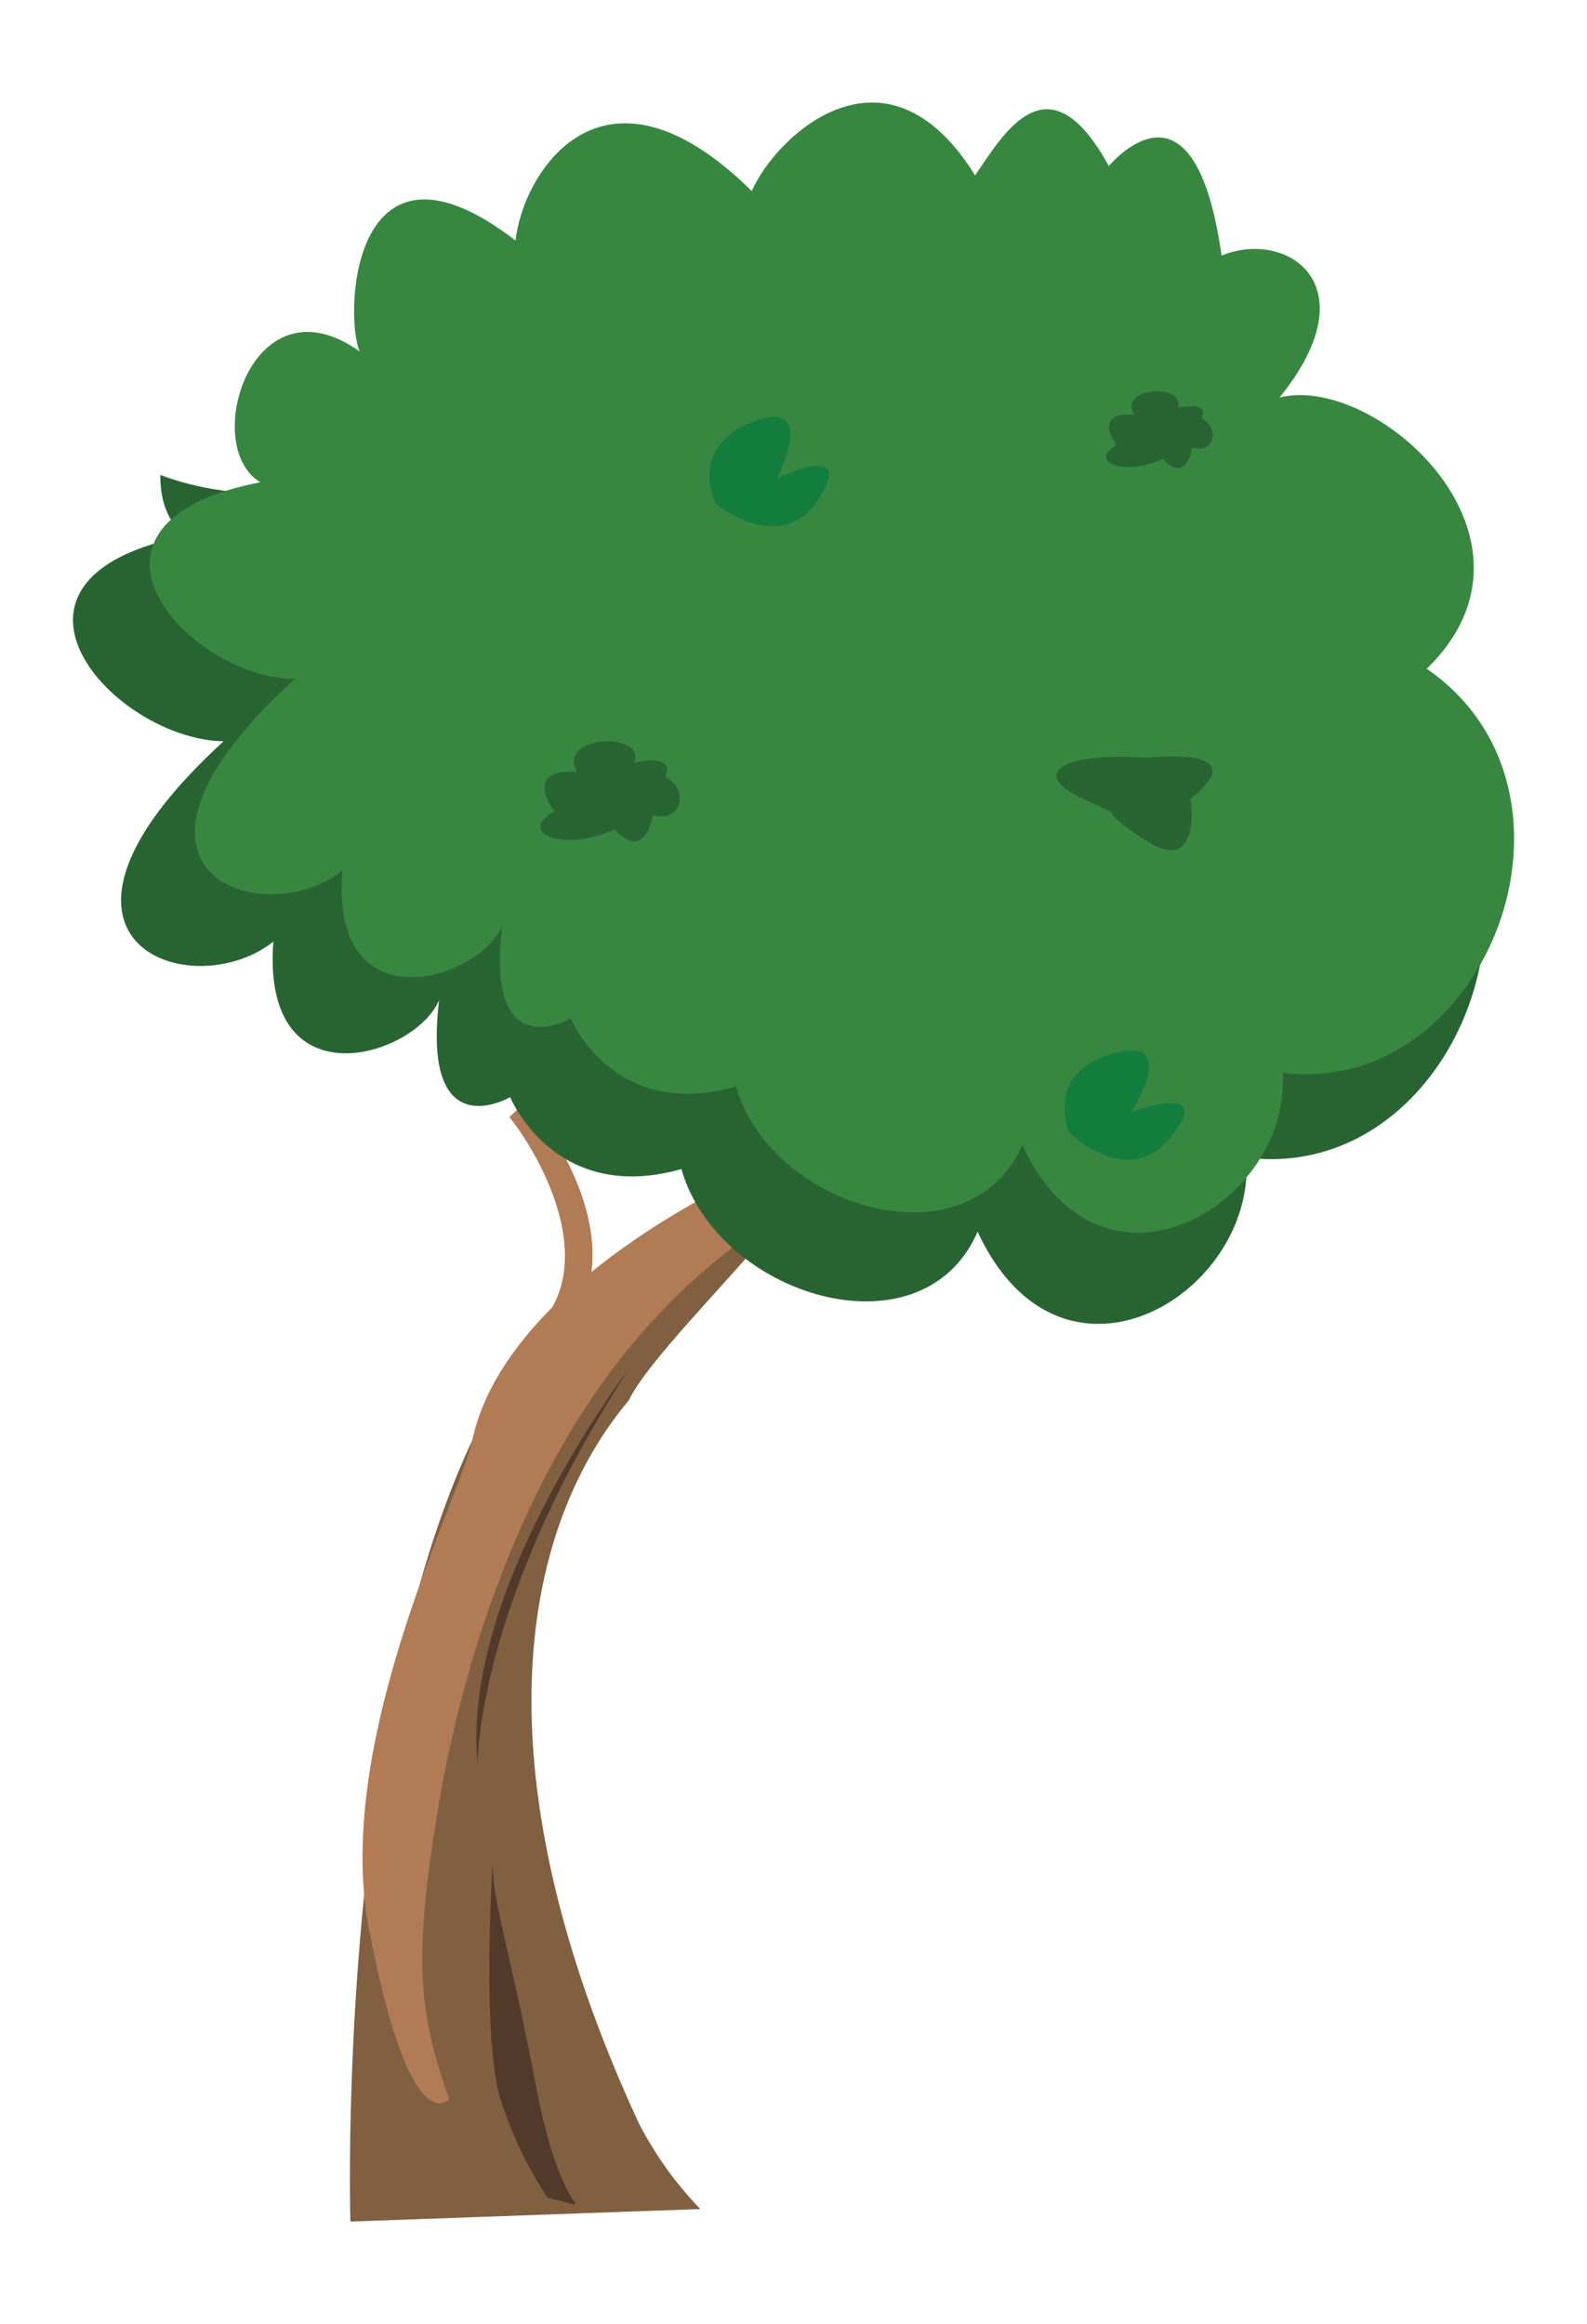 <svg id="f3e54157-5bc4-4b63-8f04-ecaa84c4192c" data-name="Layer 1" xmlns="http://www.w3.org/2000/svg" width="126.67" height="185.51" viewBox="0 0 126.67 185.51">
  <defs>
    <style>
      .b2f4a9d7-49e0-4aaa-875b-4b713cd690eb {
        fill: #806041;
      }

      .b37d17ff-8c36-4c10-9681-a48badf24314 {
        fill: #b17b56;
      }

      .fd271786-81be-4804-aa2e-7fee65f3179c {
        fill: #513a29;
      }

      .e6ce390b-178b-46f8-9c94-cfdbe8f189a4 {
        fill: #286432;
      }

      .bb7e5457-d122-4241-8293-5681bb8b1943 {
        fill: #378741;
      }

      .fbbf9fa8-e087-4b8b-985d-26884a68dd15 {
        fill: #137d3e;
      }
    </style>
  </defs>
  <g>
    <g>
      <g>
        <path class="b2f4a9d7-49e0-4aaa-875b-4b713cd690eb" d="M51,169.49c-12.44-26.86-10.14-46.56-.81-57.72,1.73-3.66,11-12.47,13.39-16.39.7-1.17-13.38,6-13.61,4.71l-3,2.35c-20.79,16.28-19,74.88-19,74.88l27.93-1A28.85,28.85,0,0,1,51,169.49Z"/>
        <path class="b37d17ff-8c36-4c10-9681-a48badf24314" d="M42.12,87.79l-1.46,1.37c2.51,3.15,7.69,12.27,1.53,17.44,4.6-1.85,4.35-2.75,4.35-2.75S50,98,42.12,87.79Z"/>
        <path class="b37d17ff-8c36-4c10-9681-a48badf24314" d="M73.79,91.76a48,48,0,0,0-21.64,13.61C42.06,116.22,37,132.22,35,144.19s-1.65,16.28.85,23.35c0,0-3.09,3.73-6.4-13.57-2.88-15,7.27-34.38,8.26-39.06,1.67-7.91,10.82-17,29.11-24.35,16-5,17.52-4.47,17.52-4.47Z"/>
        <path class="fd271786-81be-4804-aa2e-7fee65f3179c" d="M43.71,175.43A31.78,31.78,0,0,1,40,167.7c-1.24-3.81-1-13.2-.69-18.86.13,3.53,1.32,6.46,3.43,17.46,1,5.3,2.15,8.12,3.19,9.56l-.09.1C45.14,175.76,44.43,175.58,43.71,175.43Z"/>
        <path class="fd271786-81be-4804-aa2e-7fee65f3179c" d="M50.23,109.22s-13.48,17.54-12.11,31.53C38.12,140.75,38,128,50.23,109.22Z"/>
      </g>
      <path class="e6ce390b-178b-46f8-9c94-cfdbe8f189a4" d="M17.85,59.17C9,59-2.57,46.13,14.92,42.76c-1.49-.89-2.15-2.79-2.12-4.85,7.43,2.78,16.64,1.62,22.38-3.74a15.36,15.36,0,0,0,3.36-4.47,12.27,12.27,0,0,0,4.9.29c8.51-1.1,17.32-4.22,25.94-3.3,7.53.8,14.57,3.73,21.28,7.1l1.24.79c.95.66,1.92,1.29,2.85,2s2,1.49,2.93,2.28c.32.26,2.77,2.63,2.59,2.35l.53.62c-4.37,4.85-3.88,14.26,1.82,17.79,3.51,2.17,6,4.83,8.74,7.83a14.83,14.83,0,0,0,7.11,4.34c.7,10.66-7.45,22.07-19,20.6.84,10.86-14.72,20.4-21.44,5.92-4.42,10.17-20.76,5.14-23.64-5-10.15,2.88-13.67-5.74-13.67-5.74s-7.1,4.16-5.67-7.75c-1.92,4.56-14.21,8.32-13.23-4.66C15.19,80.38.45,75.08,17.85,59.17Z"/>
      <path class="bb7e5457-d122-4241-8293-5681bb8b1943" d="M45.56,81.28s3.36,8.24,13.19,5.43c2.74,9.7,18.52,14.45,22.85,4.68C88,105.23,103.12,96,102.36,85.63c16.31,2,25.76-22.43,11.52-32.25,10.66-10.36-4-23.6-11.75-21.65,7.29-9,.59-13.47-4.63-11.33-1.92-13.65-7.34-9-9-7.15-4.84-8.84-8.38-2.59-10.67.75C70.68,2.49,61.92,10.88,60,15.25,54,9.31,49.38,9,46.24,10.83s-4.82,5.77-5.09,8.37c-13-10-13.71,5.75-12.45,8.85-8.59-6.12-12.74,7.6-7.92,10.44C3.84,41.8,15,54.1,23.53,54.2c-16.91,15.32-2.67,20.33,3.8,15.28-1,12.44,10.9,8.78,12.77,4.41C38.66,85.29,45.56,81.28,45.56,81.28Z"/>
      <path class="fbbf9fa8-e087-4b8b-985d-26884a68dd15" d="M90.3,88.77s4-6.22-1.48-4.67-3.52,6.25-3.52,6.25,4.78,4.78,8.24.32S90.3,88.77,90.3,88.77Z"/>
    </g>
    <path class="fbbf9fa8-e087-4b8b-985d-26884a68dd15" d="M62,38.19s3.41-6.54-1.88-4.53-3,6.53-3,6.53,5.17,4.35,8.23-.38S62,38.19,62,38.19Z"/>
    <path class="e6ce390b-178b-46f8-9c94-cfdbe8f189a4" d="M94,32.56s2.55-.67,1.92.83c1.52.87.93,2.84-.74,2.36-.39,1.79-1.21,2.1-2.37.88-3.07,1.42-6,.26-3.7-1.12-1.3-1.91-.3-2.59,1.41-2.4C89.13,30.88,94.72,30.56,94,32.56Z"/>
    <path class="e6ce390b-178b-46f8-9c94-cfdbe8f189a4" d="M50.62,60.89S53.93,60,53.12,62c2,1.13,1.2,3.69-1,3.07-.5,2.32-1.58,2.72-3.08,1.14-4,1.84-7.85.33-4.81-1.46-1.68-2.47-.38-3.36,1.84-3.12C44.32,58.71,51.59,58.29,50.62,60.89Z"/>
    <path class="e6ce390b-178b-46f8-9c94-cfdbe8f189a4" d="M91.74,60.48s8.67-1,3.29,3.27c0,0,1,6.38-3.76,3.22s-.34-1.18-4.7-3.15S84.32,60,91.74,60.48Z"/>
  </g>
</svg>
